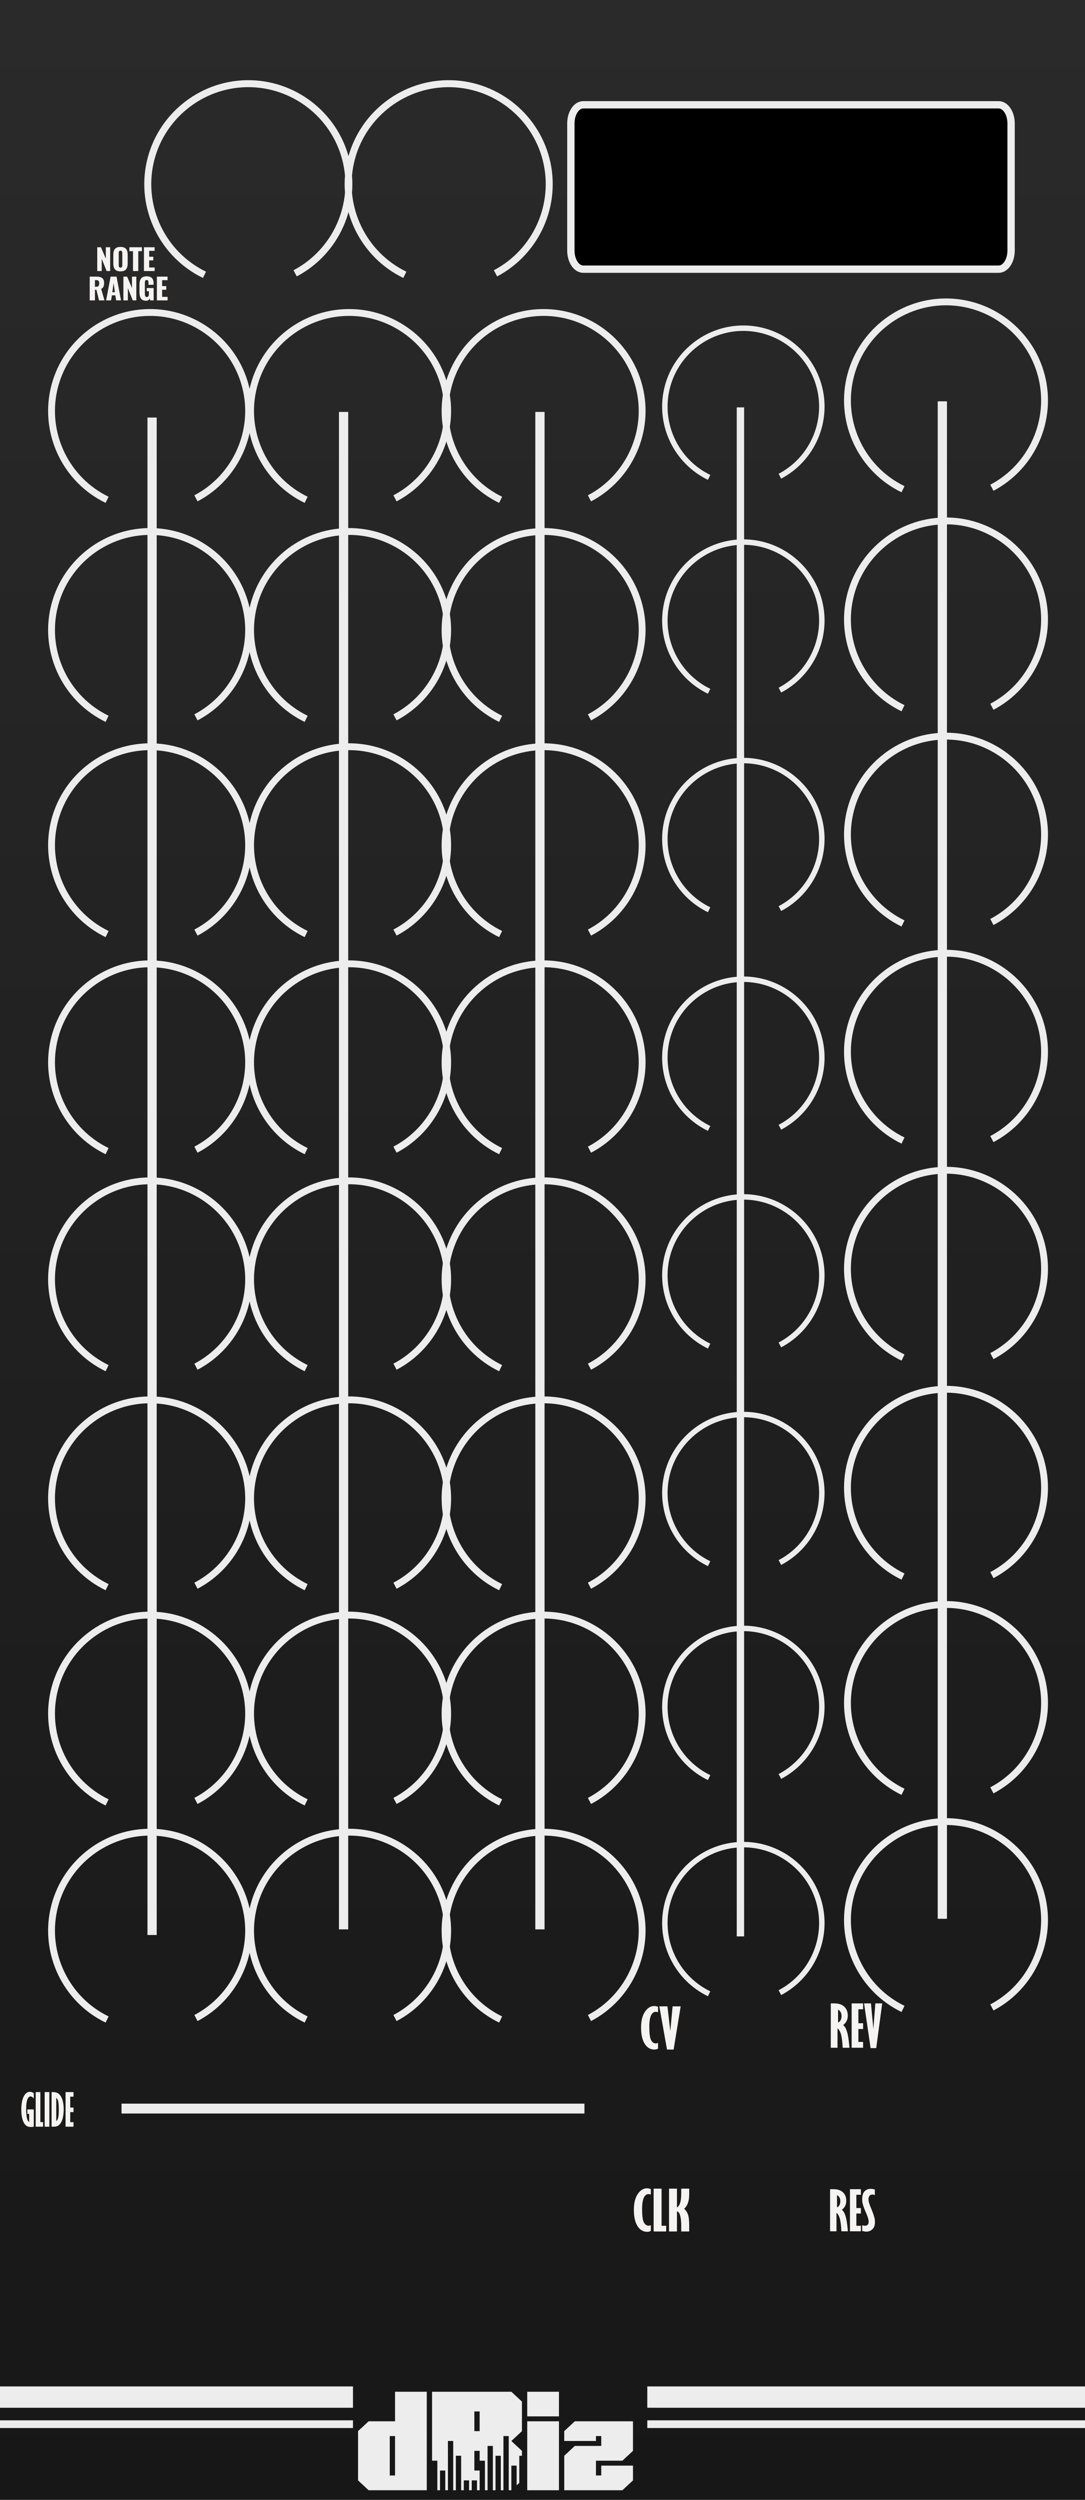 <?xml version="1.0" encoding="UTF-8" standalone="no"?>
<svg
   inkscape:version="1.3 (0e150ed6c4, 2023-07-21)"
   sodipodi:docname="BigSmorph.svg"
   id="svg136"
   style="clip-rule:evenodd;fill-rule:evenodd"
   xml:space="preserve"
   version="1.1"
   viewBox="0 0 165 380"
   height="380"
   width="165"
   xmlns:inkscape="http://www.inkscape.org/namespaces/inkscape"
   xmlns:sodipodi="http://sodipodi.sourceforge.net/DTD/sodipodi-0.dtd"
   xmlns="http://www.w3.org/2000/svg"
   xmlns:svg="http://www.w3.org/2000/svg"
   xmlns:rdf="http://www.w3.org/1999/02/22-rdf-syntax-ns#"
   xmlns:cc="http://creativecommons.org/ns#"
   xmlns:dc="http://purl.org/dc/elements/1.1/"
   xmlns:serif="http://www.serif.com/"><rect x="0" y="0" width="165" height="380" fill="#808080" stroke="none"/><defs
   id="defs140"><linearGradient
     id="bg"
     x1="60"
     y1="0"
     x2="60"
     y2="380"
     gradientUnits="userSpaceOnUse"
     gradientTransform="scale(1.1,1)">&#10;      <stop
   offset="0"
   stop-color="#2a2a2b"
   id="stop1" />&#10;      <stop
   offset="1"
   stop-color="#171717"
   id="stop2" />&#10;    </linearGradient></defs><sodipodi:namedview
   inkscape:snap-global="false"
   inkscape:document-rotation="0"
   inkscape:current-layer="layer2"
   inkscape:window-maximized="0"
   inkscape:window-y="0"
   inkscape:window-x="1665"
   inkscape:cy="184.96822"
   inkscape:cx="136.05932"
   inkscape:zoom="2.4842106"
   showgrid="false"
   id="namedview138"
   inkscape:window-height="2081"
   inkscape:window-width="2047"
   inkscape:pageshadow="2"
   inkscape:pageopacity="0"
   guidetolerance="10"
   gridtolerance="10"
   objecttolerance="10"
   borderopacity="1"
   bordercolor="#666666"
   pagecolor="#ffffff"
   inkscape:pagecheckerboard="0"
   inkscape:showpageshadow="2"
   inkscape:deskcolor="#d1d1d1"><inkscape:grid
     id="grid1070"
     type="xygrid"
     originx="0"
     originy="0"
     spacingy="1"
     spacingx="1"
     units="px"
     visible="false" /></sodipodi:namedview>&#10;    <g
   style="display:inline;mix-blend-mode:normal"
   inkscape:label="Layer 2"
   id="layer2"
   inkscape:groupmode="layer"><rect
     id="panel"
     style="clip-rule:evenodd;display:inline;mix-blend-mode:normal;fill:url(#bg);fill-rule:evenodd;stroke-width:1.049"
     x="0"
     y="0"
     width="165"
     height="380" /><g
     id="text996-7"
     style="font-style:normal;font-variant:normal;font-weight:normal;font-stretch:normal;font-size:25.731px;line-height:1.25;font-family:'DejaVu Math TeX Gyre';-inkscape-font-specification:'DejaVu Math TeX Gyre';letter-spacing:0px;word-spacing:0px;display:inline;fill:#ededed;fill-opacity:1;stroke:none;stroke-width:1.608;enable-background:new"
     aria-label="dBiz"
     transform="matrix(1,0,0,0.931,-22.03,26.915)"><path
       id="path1000-8"
       style="font-style:normal;font-variant:normal;font-weight:normal;font-stretch:normal;font-family:'High Volume';-inkscape-font-specification:'High Volume';fill:#ededed;fill-opacity:1;stroke-width:1.608"
       d="m 82.106,375.278 v -6.433 h -0.804 v 6.433 z m -4.02,2.412 -1.608,-1.608 v -8.041 l 1.608,-1.608 h 4.02 v -4.825 h 4.825 v 16.082 z"
       inkscape:connector-curvature="0" /><path
       id="path1002-9"
       style="font-style:normal;font-variant:normal;font-weight:normal;font-stretch:normal;font-family:'High Volume';-inkscape-font-specification:'High Volume';fill:#ededed;fill-opacity:1;stroke-width:1.608"
       d="m 94.971,368.041 v -3.216 h -0.804 v 3.216 z m -6.433,9.649 v -4.825 h -0.804 v -11.257 h 12.061 l 1.608,1.608 v 4.825 l -1.608,1.608 1.608,1.608 v 0.804 h -0.402 v 4.422 l -0.402,0.402 v -3.216 h -0.804 v 4.02 H 99.394 V 368.845 H 98.59 v 8.845 h -0.402 v -5.629 H 97.384 v 5.629 h -0.402 v -7.237 h -0.804 v 7.237 h -0.402 v -4.825 h -0.804 v -1.608 h -0.804 v 3.216 h 0.804 v 3.216 h -0.402 v -1.608 h -0.804 v 1.608 h -0.402 v -1.608 h -0.804 v 1.608 h -0.402 v -5.629 h -0.804 v 5.629 h -0.402 v -8.041 h -0.804 v 8.041 h -0.402 v -3.216 h -0.804 v 3.216 z"
       inkscape:connector-curvature="0" /><path
       id="path1004-6"
       style="font-style:normal;font-variant:normal;font-weight:normal;font-stretch:normal;font-family:'High Volume';-inkscape-font-specification:'High Volume';fill:#ededed;fill-opacity:1;stroke-width:1.608"
       d="m 102.208,377.69 v -11.257 h 4.825 v 11.257 z m 0,-12.061 v -4.02 h 4.825 v 4.02 z"
       inkscape:connector-curvature="0" /><path
       id="path1006-2"
       style="font-style:normal;font-variant:normal;font-weight:normal;font-stretch:normal;font-family:'High Volume';-inkscape-font-specification:'High Volume';fill:#ededed;fill-opacity:1;stroke-width:1.608"
       d="m 107.837,377.69 v -5.629 l 1.608,-1.608 h 4.02 v -1.608 h -0.804 v 0.804 h -4.825 v -1.608 l 1.608,-1.608 h 8.845 v 4.825 l -1.608,1.608 h -4.02 v 2.412 h 0.804 v -1.608 h 4.825 v 2.412 l -1.608,1.608 z"
       inkscape:connector-curvature="0" /></g><path
     sodipodi:nodetypes="cc"
     inkscape:connector-curvature="0"
     id="path1057"
     d="M -57.035,368.502 H 53.68"
     style="display:inline;fill:none;stroke:#ededed;stroke-width:1.17px;stroke-linecap:butt;stroke-linejoin:miter;stroke-opacity:1;enable-background:new" /><path
     sodipodi:nodetypes="cc"
     inkscape:connector-curvature="0"
     id="path1057-3"
     d="M -57.035,364.385 H 53.68"
     style="display:inline;fill:none;stroke:#ededed;stroke-width:3.244;stroke-linecap:butt;stroke-linejoin:miter;stroke-miterlimit:4;stroke-dasharray:none;stroke-opacity:1;enable-background:new" /><path
     sodipodi:nodetypes="cc"
     inkscape:connector-curvature="0"
     id="path1057-5"
     d="M 98.436,368.502 H 203.612"
     style="display:inline;fill:none;stroke:#ededed;stroke-width:1.17px;stroke-linecap:butt;stroke-linejoin:miter;stroke-opacity:1;enable-background:new" /><path
     sodipodi:nodetypes="cc"
     inkscape:connector-curvature="0"
     id="path1057-3-9"
     d="M 98.436,364.385 H 203.612"
     style="display:inline;fill:none;stroke:#ededed;stroke-width:3.244;stroke-linecap:butt;stroke-linejoin:miter;stroke-miterlimit:4;stroke-dasharray:none;stroke-opacity:1;enable-background:new" /></g>&#10;    &#10;    &#10;<g
   style="display:inline"
   inkscape:label="Layer 1"
   id="layer1"
   inkscape:groupmode="layer"><g
     style="clip-rule:evenodd;fill:#e7e7e7;fill-opacity:1;fill-rule:evenodd"
     serif:id="Layer 4"
     id="Layer-4">&#10;        &#10;    </g><path
     inkscape:connector-curvature="0"
     style="clip-rule:evenodd;display:inline;fill:none;fill-rule:nonzero;stroke:#ededed;stroke-width:1.04px;stroke-opacity:1"
     d="M 16.287,75.977 C 10.062,72.961 6.695,66.009 8.187,59.255 9.679,52.501 15.661,47.615 22.577,47.501 c 6.916,-0.114 13.056,4.573 14.768,11.274 1.714,6.701 -1.423,13.76 -7.545,16.979"
     id="path1595" /><path
     inkscape:connector-curvature="0"
     style="clip-rule:evenodd;display:inline;fill:none;fill-rule:nonzero;stroke:#ededed;stroke-width:1.04px;stroke-opacity:1"
     d="m 46.556,75.977 c -6.225,-3.016 -9.592,-9.968 -8.1,-16.722 1.492,-6.753 7.474,-11.64 14.39,-11.754 6.916,-0.114 13.056,4.573 14.768,11.274 1.714,6.701 -1.423,13.76 -7.545,16.979"
     id="path1595-5" /><path
     inkscape:connector-curvature="0"
     style="clip-rule:evenodd;display:inline;fill:none;fill-rule:nonzero;stroke:#ededed;stroke-width:1.04px;stroke-opacity:1"
     d="M 76.13,75.977 C 69.905,72.961 66.538,66.009 68.03,59.255 69.522,52.501 75.504,47.615 82.42,47.501 c 6.916,-0.114 13.056,4.573 14.768,11.274 1.714,6.701 -1.423,13.76 -7.545,16.979"
     id="path1595-5-6" /><path
     inkscape:connector-curvature="0"
     style="clip-rule:evenodd;display:inline;fill:none;fill-rule:nonzero;stroke:#ededed;stroke-width:1.04px;stroke-opacity:1"
     d="M 16.287,109.27 C 10.062,106.254 6.695,99.302 8.187,92.548 9.679,85.795 15.661,80.908 22.577,80.794 c 6.916,-0.114 13.056,4.573 14.768,11.274 1.714,6.701 -1.423,13.76 -7.545,16.979"
     id="path1595-2" /><path
     inkscape:connector-curvature="0"
     style="clip-rule:evenodd;display:inline;fill:none;fill-rule:nonzero;stroke:#ededed;stroke-width:1.04px;stroke-opacity:1"
     d="m 46.556,109.27 c -6.225,-3.016 -9.592,-9.968 -8.1,-16.722 1.492,-6.753 7.474,-11.64 14.39,-11.754 6.916,-0.114 13.056,4.573 14.768,11.274 1.714,6.701 -1.423,13.76 -7.545,16.979"
     id="path1595-5-2" /><path
     inkscape:connector-curvature="0"
     style="clip-rule:evenodd;display:inline;fill:none;fill-rule:nonzero;stroke:#ededed;stroke-width:1.04px;stroke-opacity:1"
     d="m 76.13,109.27 c -6.225,-3.016 -9.592,-9.968 -8.1,-16.722 1.492,-6.753 7.474,-11.64 14.39,-11.754 6.916,-0.114 13.056,4.573 14.768,11.274 1.714,6.701 -1.423,13.76 -7.545,16.979"
     id="path1595-5-6-2" /><path
     inkscape:connector-curvature="0"
     style="clip-rule:evenodd;display:inline;fill:none;fill-rule:nonzero;stroke:#ededed;stroke-width:1.04px;stroke-opacity:1"
     d="m 16.287,141.987 c -6.225,-3.016 -9.592,-9.968 -8.1,-16.722 1.492,-6.753 7.474,-11.64 14.39,-11.754 6.916,-0.114 13.056,4.573 14.768,11.274 1.714,6.701 -1.423,13.76 -7.545,16.979"
     id="path1595-58" /><path
     inkscape:connector-curvature="0"
     style="clip-rule:evenodd;display:inline;fill:none;fill-rule:nonzero;stroke:#ededed;stroke-width:1.04px;stroke-opacity:1"
     d="m 46.556,141.987 c -6.225,-3.016 -9.592,-9.968 -8.1,-16.722 1.492,-6.753 7.474,-11.64 14.39,-11.754 6.916,-0.114 13.056,4.573 14.768,11.274 1.714,6.701 -1.423,13.76 -7.545,16.979"
     id="path1595-5-61" /><path
     inkscape:connector-curvature="0"
     style="clip-rule:evenodd;display:inline;fill:none;fill-rule:nonzero;stroke:#ededed;stroke-width:1.04px;stroke-opacity:1"
     d="m 76.13,141.987 c -6.225,-3.016 -9.592,-9.968 -8.1,-16.722 1.492,-6.753 7.474,-11.64 14.39,-11.754 6.916,-0.114 13.056,4.573 14.768,11.274 1.714,6.701 -1.423,13.76 -7.545,16.979"
     id="path1595-5-6-8" /><path
     inkscape:connector-curvature="0"
     style="clip-rule:evenodd;display:inline;fill:none;fill-rule:nonzero;stroke:#ededed;stroke-width:1.04px;stroke-opacity:1"
     d="m 16.287,174.988 c -6.225,-3.016 -9.592,-9.968 -8.1,-16.722 1.492,-6.753 7.474,-11.64 14.39,-11.754 6.916,-0.114 13.056,4.573 14.768,11.274 1.714,6.701 -1.423,13.76 -7.545,16.979"
     id="path1595-2-9" /><path
     inkscape:connector-curvature="0"
     style="clip-rule:evenodd;display:inline;fill:none;fill-rule:nonzero;stroke:#ededed;stroke-width:1.405px;stroke-opacity:1"
     d="M 23.127,63.471 V 294.141"
     id="path1702"
     sodipodi:nodetypes="cc" /><path
     inkscape:connector-curvature="0"
     style="clip-rule:evenodd;display:inline;fill:none;fill-rule:nonzero;stroke:#ededed;stroke-width:1.04px;stroke-opacity:1"
     d="m 46.556,174.988 c -6.225,-3.016 -9.592,-9.968 -8.1,-16.722 1.492,-6.753 7.474,-11.64 14.39,-11.754 6.916,-0.114 13.056,4.573 14.768,11.274 1.714,6.701 -1.423,13.76 -7.545,16.979"
     id="path1595-5-2-9" /><path
     inkscape:connector-curvature="0"
     style="clip-rule:evenodd;display:inline;fill:none;fill-rule:nonzero;stroke:#ededed;stroke-width:1.405px;stroke-opacity:1"
     d="M 52.251,62.617 V 293.287"
     id="path1702-4"
     sodipodi:nodetypes="cc" /><path
     inkscape:connector-curvature="0"
     style="clip-rule:evenodd;display:inline;fill:none;fill-rule:nonzero;stroke:#ededed;stroke-width:1.04px;stroke-opacity:1"
     d="m 76.13,174.988 c -6.225,-3.016 -9.592,-9.968 -8.1,-16.722 1.492,-6.753 7.474,-11.64 14.39,-11.754 6.916,-0.114 13.056,4.573 14.768,11.274 1.714,6.701 -1.423,13.76 -7.545,16.979"
     id="path1595-5-6-2-4" /><path
     inkscape:connector-curvature="0"
     style="clip-rule:evenodd;display:inline;fill:none;fill-rule:nonzero;stroke:#ededed;stroke-width:1.405px;stroke-opacity:1"
     d="M 82.11,62.617 V 293.287"
     id="path1702-4-9"
     sodipodi:nodetypes="cc" /><path
     inkscape:connector-curvature="0"
     style="clip-rule:evenodd;display:inline;fill:none;fill-rule:nonzero;stroke:#ededed;stroke-width:1.061px;stroke-opacity:1"
     d="M 31.094,41.775 C 24.743,38.696 21.307,31.604 22.829,24.713 24.352,17.822 30.455,12.836 37.511,12.72 44.568,12.604 50.832,17.386 52.58,24.223 54.328,31.061 51.128,38.262 44.882,41.548"
     id="path1595-0" /><path
     inkscape:connector-curvature="0"
     style="clip-rule:evenodd;display:inline;fill:none;fill-rule:nonzero;stroke:#ededed;stroke-width:1.061px;stroke-opacity:1"
     d="M 61.564,41.775 C 55.213,38.696 51.777,31.604 53.299,24.713 54.822,17.822 60.925,12.836 67.981,12.72 75.038,12.604 81.302,17.386 83.05,24.223 84.798,31.061 81.598,38.262 75.352,41.548"
     id="path1595-5-0" /><path
     inkscape:connector-curvature="0"
     style="clip-rule:evenodd;display:inline;fill:none;fill-rule:nonzero;stroke:#ededed;stroke-width:1.503px;stroke-opacity:1"
     d="m 18.482,320.528 h 70.396"
     id="path6500" /><g
     style="clip-rule:evenodd;display:inline;fill:#f5f4f3;fill-opacity:1;fill-rule:evenodd"
     id="g74"
     transform="matrix(0.372,0,0,0.372,9.945,22.697)"><g
       style="fill:#f5f4f3;fill-opacity:1"
       id="g40"
       transform="matrix(12,0,0,12,12.302,49.741)"><path
         inkscape:connector-curvature="0"
         id="path38"
         style="fill:#f5f4f3;fill-opacity:1;fill-rule:nonzero"
         d="m 0.06,0 v -0.81 h 0.126 l 0.166,0.389 V -0.81 H 0.5 V 0 H 0.379 L 0.212,-0.419 V 0 Z" /></g><g
       style="fill:#f5f4f3;fill-opacity:1"
       id="g44"
       transform="matrix(12,0,0,12,19.017,49.741)"><path
         inkscape:connector-curvature="0"
         id="path42"
         style="fill:#f5f4f3;fill-opacity:1;fill-rule:nonzero"
         d="M 0.292,0.011 C 0.247,0.011 0.209,0.005 0.177,-0.007 0.145,-0.018 0.12,-0.036 0.101,-0.06 0.083,-0.083 0.069,-0.111 0.061,-0.143 0.052,-0.175 0.048,-0.213 0.048,-0.256 v -0.299 c 0,-0.043 0.004,-0.081 0.013,-0.113 0.008,-0.031 0.022,-0.059 0.04,-0.082 0.019,-0.024 0.044,-0.042 0.076,-0.053 0.032,-0.012 0.07,-0.018 0.115,-0.018 0.088,0 0.15,0.023 0.188,0.067 0.038,0.045 0.057,0.111 0.057,0.199 v 0.299 c 0,0.088 -0.019,0.155 -0.057,0.2 -0.038,0.045 -0.1,0.067 -0.188,0.067 z M 0.264,-0.121 c 0.008,0.004 0.017,0.006 0.028,0.006 0.011,0 0.02,-0.002 0.028,-0.006 0.008,-0.004 0.014,-0.008 0.018,-0.014 0.004,-0.006 0.007,-0.013 0.01,-0.022 0.002,-0.009 0.004,-0.018 0.005,-0.026 0,-0.008 0.001,-0.017 0.001,-0.028 V -0.6 C 0.354,-0.61 0.353,-0.62 0.353,-0.628 0.352,-0.636 0.35,-0.644 0.348,-0.653 0.345,-0.662 0.342,-0.669 0.338,-0.675 0.334,-0.68 0.328,-0.685 0.32,-0.689 0.312,-0.692 0.303,-0.694 0.292,-0.694 c -0.011,0 -0.02,0.002 -0.028,0.005 C 0.257,-0.685 0.251,-0.68 0.247,-0.675 0.242,-0.67 0.239,-0.662 0.237,-0.653 0.235,-0.644 0.233,-0.635 0.233,-0.628 0.232,-0.62 0.232,-0.611 0.232,-0.6 v 0.389 c 0,0.011 0,0.02 0.001,0.028 0,0.008 0.002,0.016 0.004,0.026 0.002,0.009 0.005,0.016 0.01,0.022 0.004,0.005 0.01,0.01 0.017,0.014 z" /></g><g
       style="fill:#f5f4f3;fill-opacity:1"
       id="g48"
       transform="matrix(12,0,0,12,26.036,49.741)"><path
         inkscape:connector-curvature="0"
         id="path46"
         style="fill:#f5f4f3;fill-opacity:1;fill-rule:nonzero"
         d="M 0.134,0 V -0.677 H 0.01 V -0.81 h 0.427 v 0.133 H 0.313 V 0 Z" /></g><g
       style="fill:#f5f4f3;fill-opacity:1"
       id="g52"
       transform="matrix(12,0,0,12,31.392,49.741)"><path
         inkscape:connector-curvature="0"
         id="path50"
         style="fill:#f5f4f3;fill-opacity:1;fill-rule:nonzero"
         d="m 0.06,0 v -0.81 h 0.363 v 0.122 H 0.238 v 0.201 h 0.141 v 0.124 H 0.238 v 0.242 H 0.425 V 0 Z" /></g><g
       style="fill:#f5f4f3;fill-opacity:1"
       id="g56"
       transform="matrix(12,0,0,12,9.22,61.741)"><path
         inkscape:connector-curvature="0"
         id="path54"
         style="fill:#f5f4f3;fill-opacity:1;fill-rule:nonzero"
         d="m 0.238,-0.465 h 0.046 c 0.037,0 0.062,-0.01 0.077,-0.029 0.015,-0.019 0.023,-0.047 0.023,-0.085 0,-0.038 -0.007,-0.065 -0.02,-0.083 C 0.35,-0.68 0.327,-0.689 0.293,-0.689 H 0.238 Z M 0.06,0 v -0.81 h 0.22 c 0.034,0 0.065,0.002 0.091,0.006 0.026,0.004 0.051,0.011 0.074,0.021 0.023,0.01 0.042,0.022 0.057,0.038 0.015,0.016 0.027,0.037 0.036,0.062 0.008,0.025 0.012,0.054 0.012,0.088 0,0.053 -0.007,0.095 -0.021,0.128 -0.015,0.032 -0.04,0.057 -0.078,0.075 L 0.563,0 H 0.377 L 0.289,-0.362 H 0.238 V 0 Z" /></g><g
       style="fill:#f5f4f3;fill-opacity:1"
       id="g60"
       transform="matrix(12,0,0,12,16.392,61.741)"><path
         inkscape:connector-curvature="0"
         id="path58"
         style="fill:#f5f4f3;fill-opacity:1;fill-rule:nonzero"
         d="M 0.233,-0.279 H 0.32 L 0.276,-0.592 Z M 0.021,0 0.174,-0.81 H 0.376 L 0.529,0 H 0.364 L 0.336,-0.172 H 0.218 L 0.19,0 Z" /></g><g
       style="fill:#f5f4f3;fill-opacity:1"
       id="g64"
       transform="matrix(12,0,0,12,22.995,61.741)"><path
         inkscape:connector-curvature="0"
         id="path62"
         style="fill:#f5f4f3;fill-opacity:1;fill-rule:nonzero"
         d="m 0.06,0 v -0.81 h 0.126 l 0.166,0.389 V -0.81 H 0.5 V 0 H 0.379 L 0.212,-0.419 V 0 Z" /></g><g
       style="fill:#f5f4f3;fill-opacity:1"
       id="g68"
       transform="matrix(12,0,0,12,29.71,61.741)"><path
         inkscape:connector-curvature="0"
         id="path66"
         style="fill:#f5f4f3;fill-opacity:1;fill-rule:nonzero"
         d="M 0.271,0.012 C 0.23,0.012 0.195,0.005 0.166,-0.008 0.137,-0.021 0.114,-0.041 0.097,-0.066 0.08,-0.091 0.067,-0.121 0.06,-0.154 0.052,-0.187 0.048,-0.225 0.048,-0.269 v -0.269 c 0,-0.036 0.003,-0.068 0.008,-0.096 0.005,-0.029 0.013,-0.055 0.025,-0.078 0.011,-0.024 0.026,-0.044 0.045,-0.059 0.019,-0.016 0.042,-0.028 0.069,-0.037 0.028,-0.008 0.06,-0.013 0.097,-0.013 0.035,0 0.066,0.004 0.093,0.011 0.027,0.008 0.049,0.018 0.067,0.032 0.018,0.013 0.033,0.03 0.045,0.05 0.011,0.02 0.019,0.042 0.024,0.065 0.005,0.024 0.007,0.05 0.007,0.08 v 0.051 H 0.354 V -0.597 C 0.354,-0.61 0.353,-0.62 0.353,-0.627 0.352,-0.635 0.351,-0.644 0.349,-0.653 0.347,-0.663 0.344,-0.67 0.34,-0.675 0.336,-0.681 0.33,-0.685 0.322,-0.689 0.314,-0.692 0.305,-0.694 0.294,-0.694 c -0.011,0 -0.021,0.002 -0.029,0.006 -0.008,0.004 -0.014,0.009 -0.018,0.015 -0.005,0.006 -0.008,0.014 -0.01,0.025 -0.003,0.01 -0.004,0.019 -0.005,0.027 0,0.008 -0.001,0.019 -0.001,0.031 v 0.37 c 0,0.032 0.005,0.058 0.015,0.077 0.009,0.018 0.027,0.028 0.052,0.028 0.047,0 0.071,-0.036 0.071,-0.108 V -0.314 H 0.295 V -0.421 H 0.53 V 0 H 0.412 L 0.401,-0.068 c -0.023,0.053 -0.067,0.08 -0.13,0.08 z" /></g><g
       style="fill:#f5f4f3;fill-opacity:1"
       id="g72"
       transform="matrix(12,0,0,12,36.683,61.741)"><path
         inkscape:connector-curvature="0"
         id="path70"
         style="fill:#f5f4f3;fill-opacity:1;fill-rule:nonzero"
         d="m 0.06,0 v -0.81 h 0.363 v 0.122 H 0.238 v 0.201 h 0.141 v 0.124 H 0.238 v 0.242 H 0.425 V 0 Z" /></g></g><path
     id="path2990"
     d="m 16.287,207.977 c -6.225,-3.016 -9.592,-9.968 -8.1,-16.722 1.492,-6.753 7.474,-11.64 14.39,-11.754 6.916,-0.114 13.056,4.573 14.768,11.274 1.714,6.701 -1.423,13.76 -7.545,16.979"
     style="clip-rule:evenodd;display:inline;fill:none;fill-rule:nonzero;stroke:#ededed;stroke-width:1.04px;stroke-opacity:1"
     inkscape:connector-curvature="0" /><path
     id="path2992"
     d="m 46.556,207.977 c -6.225,-3.016 -9.592,-9.968 -8.1,-16.722 1.492,-6.753 7.474,-11.64 14.39,-11.754 6.916,-0.114 13.056,4.573 14.768,11.274 1.714,6.701 -1.423,13.76 -7.545,16.979"
     style="clip-rule:evenodd;display:inline;fill:none;fill-rule:nonzero;stroke:#ededed;stroke-width:1.04px;stroke-opacity:1"
     inkscape:connector-curvature="0" /><path
     id="path2994"
     d="m 76.13,207.977 c -6.225,-3.016 -9.592,-9.968 -8.1,-16.722 1.492,-6.753 7.474,-11.64 14.39,-11.754 6.916,-0.114 13.056,4.573 14.768,11.274 1.714,6.701 -1.423,13.76 -7.545,16.979"
     style="clip-rule:evenodd;display:inline;fill:none;fill-rule:nonzero;stroke:#ededed;stroke-width:1.04px;stroke-opacity:1"
     inkscape:connector-curvature="0" /><path
     id="path2996"
     d="m 16.287,241.27 c -6.225,-3.016 -9.592,-9.968 -8.1,-16.722 1.492,-6.753 7.474,-11.64 14.39,-11.754 6.916,-0.114 13.056,4.573 14.768,11.274 1.714,6.701 -1.423,13.76 -7.545,16.979"
     style="clip-rule:evenodd;display:inline;fill:none;fill-rule:nonzero;stroke:#ededed;stroke-width:1.04px;stroke-opacity:1"
     inkscape:connector-curvature="0" /><path
     id="path2998"
     d="m 46.556,241.27 c -6.225,-3.016 -9.592,-9.968 -8.1,-16.722 1.492,-6.753 7.474,-11.64 14.39,-11.754 6.916,-0.114 13.056,4.573 14.768,11.274 1.714,6.701 -1.423,13.76 -7.545,16.979"
     style="clip-rule:evenodd;display:inline;fill:none;fill-rule:nonzero;stroke:#ededed;stroke-width:1.04px;stroke-opacity:1"
     inkscape:connector-curvature="0" /><path
     id="path3000"
     d="m 76.13,241.27 c -6.225,-3.016 -9.592,-9.968 -8.1,-16.722 1.492,-6.753 7.474,-11.64 14.39,-11.754 6.916,-0.114 13.056,4.573 14.768,11.274 1.714,6.701 -1.423,13.76 -7.545,16.979"
     style="clip-rule:evenodd;display:inline;fill:none;fill-rule:nonzero;stroke:#ededed;stroke-width:1.04px;stroke-opacity:1"
     inkscape:connector-curvature="0" /><path
     id="path3002"
     d="m 16.287,273.987 c -6.225,-3.016 -9.592,-9.968 -8.1,-16.722 1.492,-6.753 7.474,-11.64 14.39,-11.754 6.916,-0.114 13.056,4.573 14.768,11.274 1.714,6.701 -1.423,13.76 -7.545,16.979"
     style="clip-rule:evenodd;display:inline;fill:none;fill-rule:nonzero;stroke:#ededed;stroke-width:1.04px;stroke-opacity:1"
     inkscape:connector-curvature="0" /><path
     id="path3004"
     d="m 46.556,273.987 c -6.225,-3.016 -9.592,-9.968 -8.1,-16.722 1.492,-6.753 7.474,-11.64 14.39,-11.754 6.916,-0.114 13.056,4.573 14.768,11.274 1.714,6.701 -1.423,13.76 -7.545,16.979"
     style="clip-rule:evenodd;display:inline;fill:none;fill-rule:nonzero;stroke:#ededed;stroke-width:1.04px;stroke-opacity:1"
     inkscape:connector-curvature="0" /><path
     id="path3006"
     d="m 76.13,273.987 c -6.225,-3.016 -9.592,-9.968 -8.1,-16.722 1.492,-6.753 7.474,-11.64 14.39,-11.754 6.916,-0.114 13.056,4.573 14.768,11.274 1.714,6.701 -1.423,13.76 -7.545,16.979"
     style="clip-rule:evenodd;display:inline;fill:none;fill-rule:nonzero;stroke:#ededed;stroke-width:1.04px;stroke-opacity:1"
     inkscape:connector-curvature="0" /><path
     id="path3008"
     d="m 16.287,306.988 c -6.225,-3.016 -9.592,-9.968 -8.1,-16.722 1.492,-6.753 7.474,-11.64 14.39,-11.754 6.916,-0.114 13.056,4.573 14.768,11.274 1.714,6.701 -1.423,13.76 -7.545,16.979"
     style="clip-rule:evenodd;display:inline;fill:none;fill-rule:nonzero;stroke:#ededed;stroke-width:1.04px;stroke-opacity:1"
     inkscape:connector-curvature="0" /><path
     id="path3010"
     d="m 46.556,306.988 c -6.225,-3.016 -9.592,-9.968 -8.1,-16.722 1.492,-6.753 7.474,-11.64 14.39,-11.754 6.916,-0.114 13.056,4.573 14.768,11.274 1.714,6.701 -1.423,13.76 -7.545,16.979"
     style="clip-rule:evenodd;display:inline;fill:none;fill-rule:nonzero;stroke:#ededed;stroke-width:1.04px;stroke-opacity:1"
     inkscape:connector-curvature="0" /><path
     id="path3012"
     d="m 76.13,306.988 c -6.225,-3.016 -9.592,-9.968 -8.1,-16.722 1.492,-6.753 7.474,-11.64 14.39,-11.754 6.916,-0.114 13.056,4.573 14.768,11.274 1.714,6.701 -1.423,13.76 -7.545,16.979"
     style="clip-rule:evenodd;display:inline;fill:none;fill-rule:nonzero;stroke:#ededed;stroke-width:1.04px;stroke-opacity:1"
     inkscape:connector-curvature="0" /><path
     id="path3014"
     d="m 107.837,72.569 c -4.958,-2.402 -7.64,-7.939 -6.451,-13.319 1.188,-5.379 5.953,-9.271 11.461,-9.361 5.508,-0.09 10.398,3.642 11.763,8.98 1.365,5.337 -1.133,10.959 -6.009,13.523"
     style="clip-rule:evenodd;display:inline;fill:none;fill-rule:nonzero;stroke:#ededed;stroke-width:0.828px;stroke-opacity:1"
     inkscape:connector-curvature="0" /><path
     id="path3016"
     d="m 107.837,105.085 c -4.958,-2.402 -7.64,-7.939 -6.451,-13.319 1.188,-5.379 5.953,-9.271 11.461,-9.361 5.508,-0.091 10.398,3.642 11.763,8.98 1.365,5.337 -1.133,10.959 -6.009,13.523"
     style="clip-rule:evenodd;display:inline;fill:none;fill-rule:nonzero;stroke:#ededed;stroke-width:0.828px;stroke-opacity:1"
     inkscape:connector-curvature="0" /><path
     sodipodi:nodetypes="cc"
     id="path3022"
     d="M 112.6,61.927 V 294.355"
     style="clip-rule:evenodd;display:inline;fill:none;fill-rule:nonzero;stroke:#ededed;stroke-width:1.119px;stroke-opacity:1"
     inkscape:connector-curvature="0" /><path
     id="path3018"
     d="m 107.837,171.533 c -4.958,-2.402 -7.64,-7.939 -6.451,-13.319 1.188,-5.379 5.953,-9.271 11.461,-9.361 5.508,-0.091 10.398,3.642 11.763,8.98 1.365,5.337 -1.133,10.959 -6.009,13.523"
     style="clip-rule:evenodd;display:inline;fill:none;fill-rule:nonzero;stroke:#ededed;stroke-width:0.828px;stroke-opacity:1"
     inkscape:connector-curvature="0" /><path
     id="path3020"
     d="m 107.837,204.622 c -4.958,-2.402 -7.64,-7.939 -6.451,-13.319 1.188,-5.379 5.953,-9.271 11.461,-9.361 5.508,-0.091 10.398,3.642 11.763,8.98 1.365,5.337 -1.133,10.959 -6.009,13.523"
     style="clip-rule:evenodd;display:inline;fill:none;fill-rule:nonzero;stroke:#ededed;stroke-width:0.828px;stroke-opacity:1"
     inkscape:connector-curvature="0" /><path
     inkscape:connector-curvature="0"
     style="clip-rule:evenodd;display:inline;fill:none;fill-rule:nonzero;stroke:#ededed;stroke-width:0.828px;stroke-opacity:1"
     d="m 107.837,237.701 c -4.958,-2.402 -7.64,-7.939 -6.451,-13.319 1.188,-5.379 5.953,-9.271 11.461,-9.361 5.508,-0.09 10.398,3.642 11.763,8.98 1.365,5.337 -1.133,10.959 -6.009,13.523"
     id="path3024" /><path
     inkscape:connector-curvature="0"
     style="clip-rule:evenodd;display:inline;fill:none;fill-rule:nonzero;stroke:#ededed;stroke-width:0.828px;stroke-opacity:1"
     d="m 107.837,270.218 c -4.958,-2.402 -7.64,-7.939 -6.451,-13.319 1.188,-5.379 5.953,-9.271 11.461,-9.361 5.508,-0.091 10.398,3.642 11.763,8.98 1.365,5.337 -1.133,10.959 -6.009,13.523"
     id="path3026" /><path
     inkscape:connector-curvature="0"
     style="clip-rule:evenodd;display:inline;fill:none;fill-rule:nonzero;stroke:#ededed;stroke-width:0.828px;stroke-opacity:1"
     d="m 107.837,303.081 c -4.958,-2.402 -7.64,-7.939 -6.451,-13.319 1.188,-5.379 5.953,-9.271 11.461,-9.361 5.508,-0.091 10.398,3.642 11.763,8.98 1.365,5.337 -1.133,10.959 -6.009,13.523"
     id="path3028" /><path
     inkscape:connector-curvature="0"
     style="clip-rule:evenodd;display:inline;fill:none;fill-rule:nonzero;stroke:#ededed;stroke-width:0.828px;stroke-opacity:1"
     d="m 107.837,138.293 c -4.958,-2.402 -7.64,-7.939 -6.451,-13.319 1.188,-5.379 5.953,-9.271 11.461,-9.361 5.508,-0.091 10.398,3.642 11.763,8.98 1.365,5.337 -1.133,10.959 -6.009,13.523"
     id="path3030" /><path
     id="path3032"
     d="m 137.325,74.367 c -6.225,-3.016 -9.592,-9.968 -8.1,-16.722 1.492,-6.753 7.474,-11.64 14.39,-11.754 6.916,-0.114 13.056,4.573 14.768,11.274 1.714,6.701 -1.423,13.76 -7.545,16.979"
     style="clip-rule:evenodd;display:inline;fill:none;fill-rule:nonzero;stroke:#ededed;stroke-width:1.04px;stroke-opacity:1"
     inkscape:connector-curvature="0" /><path
     id="path3034"
     d="m 137.325,107.66 c -6.225,-3.016 -9.592,-9.968 -8.1,-16.722 1.492,-6.753 7.474,-11.64 14.39,-11.754 6.916,-0.114 13.056,4.573 14.768,11.274 1.714,6.701 -1.423,13.76 -7.545,16.979"
     style="clip-rule:evenodd;display:inline;fill:none;fill-rule:nonzero;stroke:#ededed;stroke-width:1.04px;stroke-opacity:1"
     inkscape:connector-curvature="0" /><path
     sodipodi:nodetypes="cc"
     id="path3040"
     d="M 143.305,61.006 V 291.677"
     style="clip-rule:evenodd;display:inline;fill:none;fill-rule:nonzero;stroke:#ededed;stroke-width:1.405px;stroke-opacity:1"
     inkscape:connector-curvature="0" /><path
     id="path3036"
     d="m 137.325,140.377 c -6.225,-3.016 -9.592,-9.968 -8.1,-16.722 1.492,-6.753 7.474,-11.64 14.39,-11.754 6.916,-0.114 13.056,4.573 14.768,11.274 1.714,6.701 -1.423,13.76 -7.545,16.979"
     style="clip-rule:evenodd;display:inline;fill:none;fill-rule:nonzero;stroke:#ededed;stroke-width:1.04px;stroke-opacity:1"
     inkscape:connector-curvature="0" /><path
     id="path3038"
     d="m 137.325,173.378 c -6.225,-3.016 -9.592,-9.968 -8.1,-16.722 1.492,-6.753 7.474,-11.64 14.39,-11.754 6.916,-0.114 13.056,4.573 14.768,11.274 1.714,6.701 -1.423,13.76 -7.545,16.979"
     style="clip-rule:evenodd;display:inline;fill:none;fill-rule:nonzero;stroke:#ededed;stroke-width:1.04px;stroke-opacity:1"
     inkscape:connector-curvature="0" /><path
     inkscape:connector-curvature="0"
     style="clip-rule:evenodd;display:inline;fill:none;fill-rule:nonzero;stroke:#ededed;stroke-width:1.04px;stroke-opacity:1"
     d="m 137.325,206.367 c -6.225,-3.016 -9.592,-9.968 -8.1,-16.722 1.492,-6.753 7.474,-11.64 14.39,-11.754 6.916,-0.114 13.056,4.573 14.768,11.274 1.714,6.701 -1.423,13.76 -7.545,16.979"
     id="path3042" /><path
     inkscape:connector-curvature="0"
     style="clip-rule:evenodd;display:inline;fill:none;fill-rule:nonzero;stroke:#ededed;stroke-width:1.04px;stroke-opacity:1"
     d="m 137.325,239.66 c -6.225,-3.016 -9.592,-9.968 -8.1,-16.722 1.492,-6.753 7.474,-11.64 14.39,-11.754 6.916,-0.114 13.056,4.573 14.768,11.274 1.714,6.701 -1.423,13.76 -7.545,16.979"
     id="path3044" /><path
     inkscape:connector-curvature="0"
     style="clip-rule:evenodd;display:inline;fill:none;fill-rule:nonzero;stroke:#ededed;stroke-width:1.04px;stroke-opacity:1"
     d="m 137.325,272.377 c -6.225,-3.016 -9.592,-9.968 -8.1,-16.722 1.492,-6.753 7.474,-11.64 14.39,-11.754 6.916,-0.114 13.056,4.573 14.768,11.274 1.714,6.701 -1.423,13.76 -7.545,16.979"
     id="path3046" /><path
     inkscape:connector-curvature="0"
     style="clip-rule:evenodd;display:inline;fill:none;fill-rule:nonzero;stroke:#ededed;stroke-width:1.04px;stroke-opacity:1"
     d="m 137.325,305.378 c -6.225,-3.016 -9.592,-9.968 -8.1,-16.722 1.492,-6.753 7.474,-11.64 14.39,-11.754 6.916,-0.114 13.056,4.573 14.768,11.274 1.714,6.701 -1.423,13.76 -7.545,16.979"
     id="path3048" /></g><g
   inkscape:label="Layer 5"
   id="layer6"
   inkscape:groupmode="layer"><g
     style="clip-rule:evenodd;display:inline;fill:#f5f4f3;fill-opacity:1;fill-rule:evenodd"
     transform="matrix(0.656,0,0,0.479,-6.497,136.364)"
     id="text6330-4-8"><path
       inkscape:connector-curvature="0"
       style="fill:#f5f4f3;fill-opacity:1;fill-rule:nonzero"
       d="m 162.452,365.448 c -0.233,0.195 -0.52,0.292 -0.859,0.292 -0.934,0 -1.682,-0.614 -2.243,-1.843 -0.556,-1.228 -0.834,-2.946 -0.834,-5.154 0,-2.468 0.411,-4.334 1.234,-5.596 0.534,-0.811 1.134,-1.217 1.801,-1.217 0.306,0 0.606,0.086 0.901,0.258 v 1.727 c -0.189,-0.101 -0.37,-0.151 -0.542,-0.151 -0.339,0 -0.628,0.212 -0.867,0.634 -0.412,0.734 -0.617,2.107 -0.617,4.12 0,2.124 0.136,3.536 0.408,4.237 0.278,0.695 0.645,1.042 1.101,1.042 0.172,0 0.345,-0.055 0.517,-0.167 z"
       id="path6583" /><path
       inkscape:connector-curvature="0"
       style="fill:#f5f4f3;fill-opacity:1;fill-rule:nonzero"
       d="m 162.752,352.038 h 1.877 l 0.659,7.848 0.542,-7.848 h 1.868 l -1.635,13.702 h -1.534 z"
       id="path6585" /></g><g
     style="clip-rule:evenodd;display:inline;fill:#f5f4f3;fill-opacity:1;fill-rule:evenodd"
     transform="matrix(0.557,0,0,0.496,19.716,129.928)"
     id="text6330-4-8-5"><path
       inkscape:connector-curvature="0"
       style="fill:#f5f4f3;fill-opacity:1;fill-rule:nonzero"
       d="m 191.428,352.038 h 0.984 c 1.151,0 2.046,0.331 2.685,0.993 0.645,0.661 0.968,1.587 0.968,2.777 0,0.672 -0.131,1.27 -0.392,1.793 -0.184,0.372 -0.47,0.728 -0.859,1.067 0.283,0.312 0.492,0.606 0.625,0.884 0.278,0.59 0.498,1.346 0.659,2.269 0.167,0.923 0.309,2.193 0.425,3.811 h -1.851 c -0.078,-2.024 -0.261,-3.508 -0.551,-4.454 -0.216,-0.711 -0.503,-1.212 -0.859,-1.501 v 5.955 h -1.834 z m 1.985,1.952 v 3.919 c 0.294,-0.128 0.525,-0.364 0.692,-0.709 0.172,-0.35 0.258,-0.767 0.258,-1.251 0,-0.506 -0.083,-0.925 -0.25,-1.259 -0.167,-0.339 -0.4,-0.573 -0.7,-0.7 z"
       id="path6576" /><path
       inkscape:connector-curvature="0"
       style="fill:#f5f4f3;fill-opacity:1;fill-rule:nonzero"
       d="m 197.124,352.038 h 3.127 v 1.801 h -1.292 v 4.287 h 1.292 v 1.768 h -1.292 v 3.953 h 1.292 v 1.785 h -3.127 z"
       id="path6578" /><path
       inkscape:connector-curvature="0"
       style="fill:#f5f4f3;fill-opacity:1;fill-rule:nonzero"
       d="m 200.518,352.038 h 1.877 l 0.658,7.848 0.542,-7.848 h 1.869 l -1.635,13.702 h -1.535 z"
       id="path6580" /></g><g
     style="clip-rule:evenodd;display:inline;fill:#f5f4f3;fill-opacity:1;fill-rule:evenodd"
     transform="matrix(0.656,0,0,0.479,-52.527,164.072)"
     id="text6330-4-8-0"><path
       inkscape:connector-curvature="0"
       style="fill:#f5f4f3;fill-opacity:1;fill-rule:nonzero"
       d="m 230.948,365.448 c -0.233,0.195 -0.519,0.292 -0.859,0.292 -0.934,0 -1.681,-0.614 -2.243,-1.843 -0.556,-1.228 -0.834,-2.946 -0.834,-5.154 0,-2.468 0.412,-4.334 1.234,-5.596 0.534,-0.811 1.135,-1.217 1.802,-1.217 0.306,0 0.606,0.086 0.9,0.258 v 1.727 c -0.189,-0.101 -0.369,-0.151 -0.542,-0.151 -0.339,0 -0.628,0.212 -0.867,0.634 -0.411,0.734 -0.617,2.107 -0.617,4.12 0,2.124 0.136,3.536 0.409,4.237 0.278,0.695 0.644,1.042 1.1,1.042 0.173,0 0.345,-0.055 0.517,-0.167 z"
       id="path6569" /><path
       inkscape:connector-curvature="0"
       style="fill:#f5f4f3;fill-opacity:1;fill-rule:nonzero"
       d="m 231.599,352.038 h 1.835 v 11.784 h 1.067 v 1.81 h -2.902 z"
       id="path6571" /><path
       inkscape:connector-curvature="0"
       style="fill:#f5f4f3;fill-opacity:1;fill-rule:nonzero"
       d="m 235.168,352.038 h 1.835 v 5.996 c 0.217,-0.216 0.367,-0.414 0.45,-0.592 0.184,-0.394 0.32,-0.914 0.409,-1.559 0.089,-0.645 0.134,-1.543 0.134,-2.694 v -1.151 h 1.843 v 2.068 c 0,1.023 -0.128,1.957 -0.384,2.803 -0.172,0.561 -0.434,1.073 -0.784,1.534 0.367,0.389 0.653,0.954 0.859,1.693 0.206,0.739 0.309,1.899 0.309,3.478 v 2.018 h -1.843 v -1.735 c 0,-1.045 -0.05,-1.943 -0.151,-2.693 -0.094,-0.757 -0.233,-1.285 -0.417,-1.585 -0.094,-0.167 -0.236,-0.289 -0.425,-0.367 v 6.38 h -1.835 z"
       id="path6573" /></g><g
     style="clip-rule:evenodd;display:inline;fill:#f5f4f3;fill-opacity:1;fill-rule:evenodd"
     id="text6330-4-8-5-0"
     transform="matrix(0.531,0,0,0.471,12.011,193.612)"><path
       inkscape:connector-curvature="0"
       style="fill:#f5f4f3;fill-opacity:1;fill-rule:nonzero"
       d="m 215.106,295.473 h 0.985 c 1.15,0 2.046,0.331 2.685,0.993 0.645,0.662 0.967,1.587 0.967,2.777 0,0.673 -0.13,1.27 -0.392,1.793 -0.183,0.373 -0.469,0.728 -0.859,1.068 0.284,0.311 0.492,0.606 0.626,0.884 0.278,0.589 0.497,1.345 0.659,2.268 0.167,0.923 0.308,2.193 0.425,3.811 h -1.851 c -0.078,-2.023 -0.262,-3.508 -0.551,-4.453 -0.217,-0.712 -0.503,-1.212 -0.859,-1.501 v 5.954 h -1.835 z m 1.985,1.952 v 3.92 c 0.295,-0.128 0.526,-0.364 0.693,-0.709 0.172,-0.35 0.258,-0.767 0.258,-1.251 0,-0.506 -0.083,-0.926 -0.25,-1.259 -0.167,-0.34 -0.4,-0.573 -0.701,-0.701 z"
       id="path6531" /><path
       inkscape:connector-curvature="0"
       style="fill:#f5f4f3;fill-opacity:1;fill-rule:nonzero"
       d="m 220.803,295.473 h 3.127 v 1.802 h -1.293 v 4.287 h 1.293 v 1.768 h -1.293 v 3.953 h 1.293 v 1.784 h -3.127 z"
       id="path6533" /><path
       inkscape:connector-curvature="0"
       style="fill:#f5f4f3;fill-opacity:1;fill-rule:nonzero"
       d="m 224.305,307.091 c 0.284,0.122 0.545,0.183 0.784,0.183 0.328,0 0.587,-0.105 0.776,-0.317 0.194,-0.211 0.292,-0.522 0.292,-0.934 0,-0.328 -0.036,-0.642 -0.109,-0.942 -0.139,-0.595 -0.395,-1.365 -0.767,-2.31 -0.373,-0.951 -0.648,-1.813 -0.826,-2.586 -0.1,-0.439 -0.15,-0.928 -0.15,-1.467 0,-1.168 0.225,-2.019 0.676,-2.552 0.456,-0.534 1.048,-0.801 1.776,-0.801 0.339,0 0.728,0.07 1.168,0.209 v 1.809 c -0.256,-0.122 -0.49,-0.183 -0.701,-0.183 -0.311,0 -0.575,0.128 -0.792,0.383 -0.217,0.256 -0.325,0.629 -0.325,1.118 0,0.322 0.036,0.639 0.108,0.951 0.139,0.583 0.373,1.309 0.701,2.176 0.411,1.085 0.711,2.055 0.9,2.911 0.095,0.434 0.142,0.898 0.142,1.393 0,0.978 -0.239,1.732 -0.717,2.26 -0.473,0.522 -1.065,0.784 -1.777,0.784 -0.311,0 -0.697,-0.073 -1.159,-0.217 z"
       id="path6535" /></g><g
     style="clip-rule:evenodd;display:inline;fill:#f5f4f3;fill-opacity:1;fill-rule:evenodd"
     id="text6330-4-8-5-0-2"
     transform="matrix(0.387,0,0,0.387,-55.648,203.673)"><path
       inkscape:connector-curvature="0"
       style="fill:#f5f4f3;fill-opacity:1;fill-rule:nonzero"
       d="m 157.062,309.067 c -0.267,0.073 -0.628,0.109 -1.084,0.109 -0.595,0 -1.062,-0.081 -1.401,-0.242 -0.473,-0.217 -0.887,-0.592 -1.243,-1.126 -0.35,-0.539 -0.634,-1.27 -0.851,-2.193 -0.211,-0.923 -0.317,-2.002 -0.317,-3.236 0,-2.185 0.312,-3.9 0.934,-5.146 0.623,-1.245 1.435,-1.868 2.436,-1.868 0.228,0 0.442,0.031 0.642,0.092 0.206,0.061 0.5,0.197 0.884,0.408 v 2.127 c -0.417,-0.534 -0.837,-0.801 -1.259,-0.801 -0.545,0 -0.971,0.412 -1.276,1.235 -0.306,0.823 -0.459,2.046 -0.459,3.669 0,1.007 0.053,1.896 0.158,2.669 0.106,0.773 0.251,1.354 0.434,1.743 0.139,0.289 0.339,0.545 0.6,0.767 v -3.219 h -0.725 v -1.768 h 2.527 z"
       id="path6520" /><path
       inkscape:connector-curvature="0"
       style="fill:#f5f4f3;fill-opacity:1;fill-rule:nonzero"
       d="m 157.821,295.473 h 1.835 v 11.785 h 1.067 v 1.809 h -2.902 z"
       id="path6522" /><rect
       style="fill:#f5f4f3;fill-opacity:1;fill-rule:nonzero"
       height="13.594"
       width="1.835"
       y="295.473"
       x="161.349"
       id="path6524" /><path
       inkscape:connector-curvature="0"
       style="fill:#f5f4f3;fill-opacity:1;fill-rule:nonzero"
       d="m 164.059,295.473 h 0.542 c 0.689,0 1.282,0.123 1.776,0.367 0.495,0.245 0.923,0.651 1.285,1.218 0.361,0.562 0.645,1.27 0.85,2.127 0.206,0.85 0.309,1.865 0.309,3.044 0,1.206 -0.106,2.282 -0.317,3.227 -0.211,0.94 -0.52,1.699 -0.926,2.277 -0.3,0.428 -0.622,0.739 -0.967,0.934 -0.467,0.267 -1.034,0.4 -1.701,0.4 h -0.851 z m 1.835,2.277 v 9.099 c 0.2,-0.15 0.344,-0.303 0.433,-0.459 0.184,-0.322 0.326,-0.77 0.426,-1.342 0.1,-0.579 0.15,-1.518 0.15,-2.819 0,-1.068 -0.056,-1.968 -0.167,-2.702 -0.078,-0.534 -0.208,-0.962 -0.392,-1.285 -0.094,-0.172 -0.245,-0.336 -0.45,-0.492 z"
       id="path6526" /><path
       inkscape:connector-curvature="0"
       style="fill:#f5f4f3;fill-opacity:1;fill-rule:nonzero"
       d="m 169.555,295.473 h 3.127 v 1.802 h -1.292 v 4.287 h 1.292 v 1.768 h -1.292 v 3.953 h 1.292 v 1.784 h -3.127 z"
       id="path6528" /></g></g><g
   style="display:inline"
   inkscape:label="Layer 3"
   id="layer3"
   inkscape:groupmode="layer"><path
     inkscape:connector-curvature="0"
     style="clip-rule:evenodd;display:inline;fill-rule:nonzero;stroke:#ededed;stroke-width:1.113px;stroke-opacity:1"
     d="m 88.709,15.93 h 63.155 c 1.05,0 1.897,1.266 1.897,2.838 v 19.313 c 0,1.573 -0.846,2.838 -1.897,2.838 H 88.709 c -1.05,0 -1.896,-1.266 -1.896,-2.838 V 18.768 c 0,-1.573 0.846,-2.838 1.896,-2.838 z"
     id="rect1627" /></g></svg>
